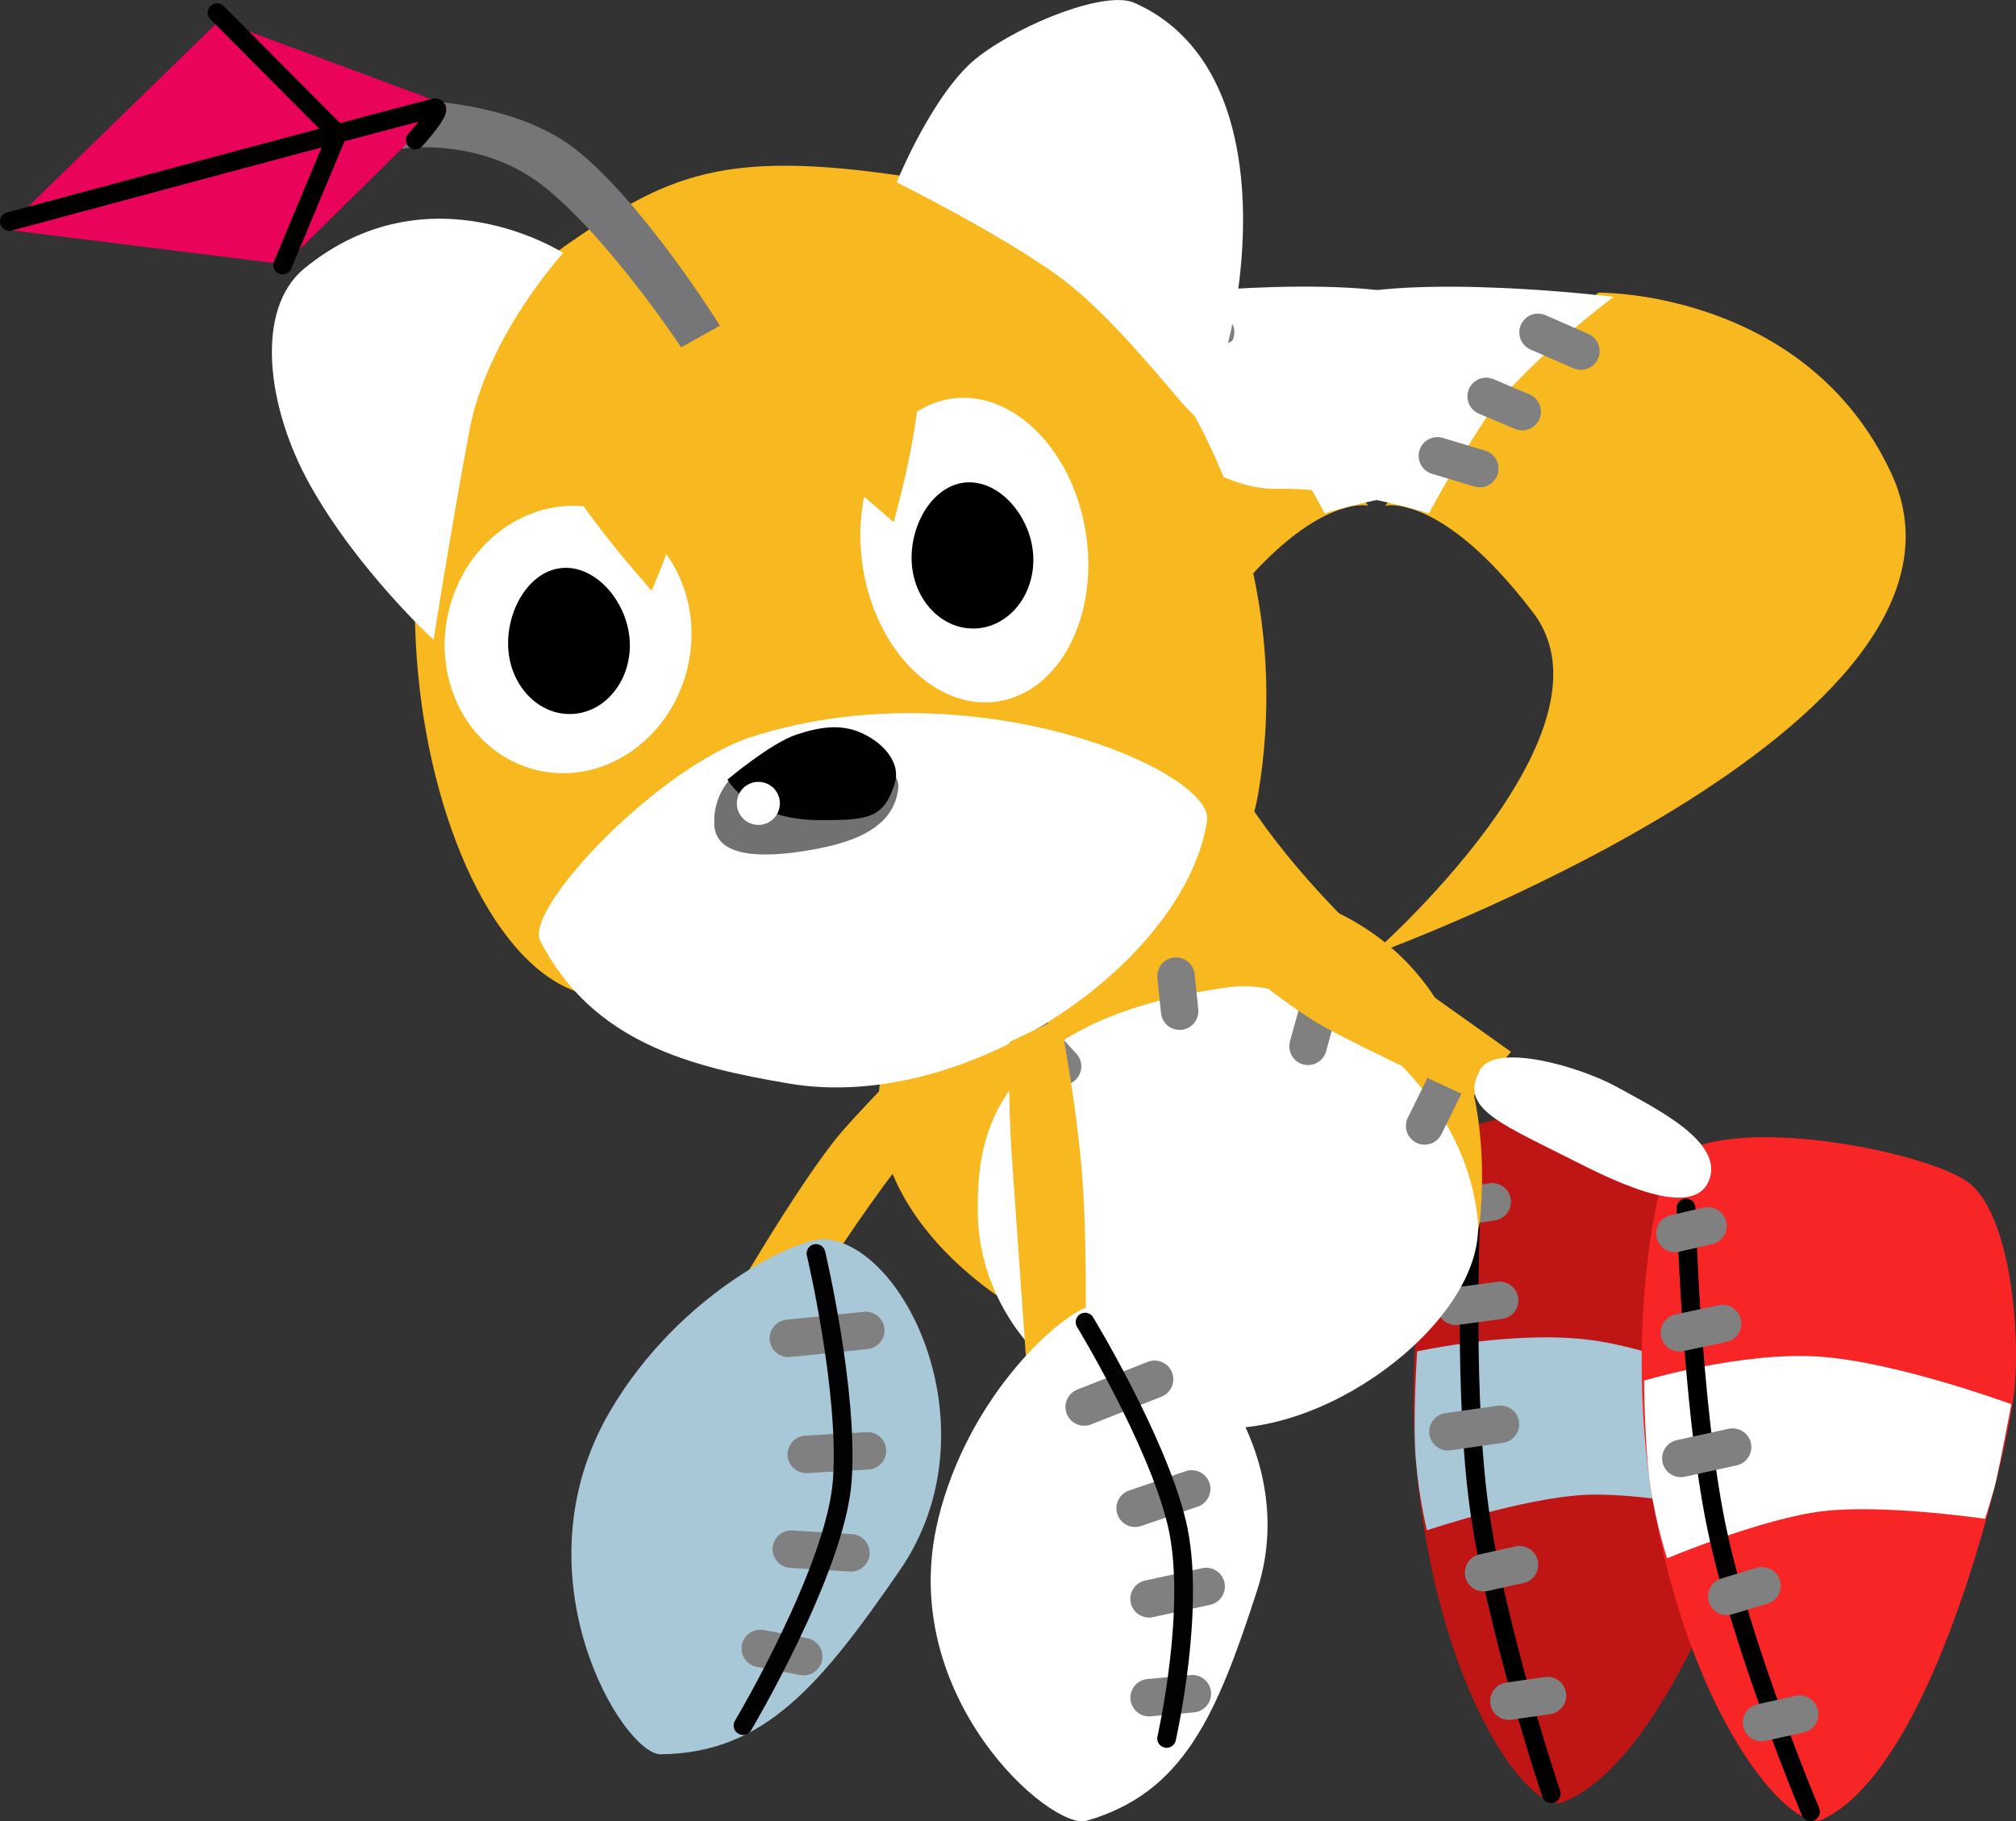 <svg version="1.1" xmlns="http://www.w3.org/2000/svg" xmlns:xlink="http://www.w3.org/1999/xlink" width="26.905" height="24.305" viewBox="0,0,26.905,24.305"><rect x="0" y="0" width="26.905" height="24.305" fill="#333333" stroke="none"/><g transform="translate(-224.688,-170.485)"><g data-paper-data="{&quot;isPaintingLayer&quot;:true}" fill-rule="nonzero" stroke-linejoin="miter" stroke-miterlimit="10" stroke-dasharray="" stroke-dashoffset="0" style="mix-blend-mode: normal"><g data-paper-data="{&quot;index&quot;:null}"><g stroke="none" stroke-width="0" stroke-linecap="butt"><path d="M241.815,175.76c0.333,0.536 1.136,1.473 1.136,1.473c0,0 -0.753,-0.181 -1.978,1.43c-1.225,1.611 2.167,4.57 2.167,4.57c0,0 -8.518,-3.069 -6.942,-6.438c1.142,-2.441 3.904,-2.405 3.904,-2.405z" fill="#f8b820"/><path d="M241.648,176.128c-0.466,-0.722 -1.746,-1.683 -1.746,-1.683c0,0 2.686,-0.328 3.815,0.038c1.128,0.366 2.761,1.387 2.761,1.387c0,0 -1.12,1.159 -2.069,1.137c-0.948,-0.022 -2.042,0.329 -2.042,0.329c0,0 -0.253,-0.487 -0.719,-1.209z" fill="#ffffff"/></g><path d="M241.688,176.738l0.566,-0.17" fill="none" stroke="#808080" stroke-width="0.5" stroke-linecap="round"/><path d="M241.603,175.775l-0.481,0.203" fill="none" stroke="#808080" stroke-width="0.5" stroke-linecap="round"/><path d="M240.911,174.92l-0.572,0.25" fill="none" stroke="#808080" stroke-width="0.5" stroke-linecap="round"/></g><g><path d="M235.745,187.381l-1.485,0.774c0,0 1.107,-1.943 1.696,-2.606c0.691,-0.779 2.444,-2.491 2.444,-2.491l0.522,0.571c0,0 -1.499,1.531 -2.066,2.2c-0.476,0.562 -1.112,1.551 -1.112,1.551z" fill="#f8b820" stroke="none" stroke-width="0" stroke-linecap="butt"/><g data-paper-data="{&quot;index&quot;:null}"><path d="M235.704,187.021c1.09,0.092 2.263,2.579 0.99,4.423c-1.051,1.522 -1.804,2.438 -3.187,2.451c-0.501,0.01 -1.966,-2.387 -0.674,-4.584c0.935,-1.59 2.515,-2.32 2.872,-2.29z" fill="#a8c8d8" stroke="none" stroke-width="0" stroke-linecap="butt"/><path d="M236.242,188.239l-1.033,0.106" fill="none" stroke="#808080" stroke-width="0.5" stroke-linecap="round"/><path d="M235.448,189.893l0.817,-0.047" fill="none" stroke="#808080" stroke-width="0.5" stroke-linecap="round"/><path d="M236.044,191.207l-0.795,-0.049" fill="none" stroke="#808080" stroke-width="0.5" stroke-linecap="round"/><path d="M234.835,192.483l0.579,0.109" fill="none" stroke="#808080" stroke-width="0.5" stroke-linecap="round"/><path d="M235.578,187.212c0,0 0.437,1.84 0.351,3.03c-0.087,1.19 -1.325,3.27 -1.325,3.27" fill="none" stroke="#020202" stroke-width="0.25" stroke-linecap="round"/></g></g><g><path d="M248.112,186.202c0.525,0.452 0.552,2.038 0.403,2.83c-0.149,0.792 -1.402,4.873 -2.956,5.497c-0.402,0.204 -1.603,-1.3 -1.94,-4.185c-0.271,-2.321 0.352,-4.577 0.571,-4.737c0.801,-0.588 3.396,0.143 3.922,0.595z" fill="#c01515" stroke="none" stroke-width="0" stroke-linecap="butt"/><path d="M248.001,190.695c0,0 -1.329,-0.298 -2.148,-0.262c-0.819,0.036 -2.121,0.473 -2.121,0.473c0,0 -0.104,-0.406 -0.149,-0.94c-0.045,-0.533 0.018,-1.447 0.018,-1.447c0,0 1.318,-0.291 2.344,-0.148c1.025,0.143 2.52,0.825 2.52,0.825c0,0 -0.212,0.786 -0.274,0.989c-0.063,0.203 -0.19,0.51 -0.19,0.51z" fill="#a8c8d8" stroke="none" stroke-width="0" stroke-linecap="butt"/><path d="M245.39,194.421c0,0 -0.764,-2.268 -0.974,-3.913c-0.21,-1.644 -0.087,-4.246 -0.087,-4.246" fill="none" stroke="#000000" stroke-width="0.25" stroke-linecap="round"/><path d="M244.603,186.523l-0.447,0.068" fill="none" stroke="#808080" stroke-width="0.5" stroke-linecap="round"/><path d="M244.117,187.917l0.585,-0.079" fill="none" stroke="#808080" stroke-width="0.5" stroke-linecap="round"/><path d="M244.967,191.366l-0.479,0.106" fill="none" stroke="#808080" stroke-width="0.5" stroke-linecap="round"/><path d="M244.825,193.186l0.516,-0.074" fill="none" stroke="#808080" stroke-width="0.5" stroke-linecap="round"/><path d="M244.713,189.491l-0.701,0.1" fill="none" stroke="#808080" stroke-width="0.5" stroke-linecap="round"/></g><path d="M241.195,184.932c0,0 -1.419,-0.646 -1.976,-0.959c-0.558,-0.314 -1.32,-0.973 -1.32,-0.973l1.467,-0.365c0,0 0.719,0.514 1.155,0.823c0.435,0.31 1.198,0.852 1.198,0.852z" fill="#f8b820" stroke="none" stroke-width="0" stroke-linecap="butt"/><path d="M243.139,184.783c0.498,0.277 1.44,0.73 1.221,1.251c-0.234,0.556 -1.403,-0.071 -1.912,-0.326c-0.95,-0.477 -1.41,-0.669 -1.14,-1.156c0.205,-0.369 1.333,-0.045 1.831,0.231z" fill="#ffffff" stroke="none" stroke-width="0" stroke-linecap="butt"/><g data-paper-data="{&quot;index&quot;:null}"><path d="M240.826,182.23c3.334,0.268 3.766,2.857 3.616,4.511c-0.162,1.778 -4.582,2.494 -6.633,0.898c-2.024,-1.575 -1.669,-3.566 -0.079,-4.634c1.067,-0.717 1.557,-0.898 3.097,-0.774z" fill="#f8b820" stroke="none" stroke-width="0" stroke-linecap="butt"/><path d="M241.097,183.658c1.155,-0.157 3.134,1.238 3.312,3.104c0.12,1.259 -1.896,2.871 -3.5,2.78c-2.143,-0.122 -3.176,-1.59 -3.172,-2.902c0.002,-0.772 0.016,-2.528 3.361,-2.982z" fill="#ffffff" stroke="none" stroke-width="0" stroke-linecap="butt"/><path d="M238.869,184.715l-0.383,-0.415" fill="none" stroke="#808080" stroke-width="0.5" stroke-linecap="round"/><path d="M240.431,183.979l-0.048,-0.468" fill="none" stroke="#808080" stroke-width="0.5" stroke-linecap="round"/><path d="M242.145,184.448l0.235,-0.857" fill="none" stroke="#808080" stroke-width="0.5" stroke-linecap="round"/><path d="M243.701,185.51l0.29,-0.588" fill="none" stroke="#808080" stroke-width="0.5" stroke-linecap="round"/></g><g data-paper-data="{&quot;index&quot;:null}"><g><path d="M250.957,186.264c0.557,0.412 0.701,1.992 0.612,2.792c-0.09,0.8 -1.037,4.963 -2.541,5.701c-0.385,0.233 -1.695,-1.178 -2.244,-4.03c-0.442,-2.295 0.012,-4.591 0.218,-4.767c0.755,-0.645 3.398,-0.108 3.955,0.303z" fill="#f72526" stroke="none" stroke-width="0" stroke-linecap="butt"/><path d="M251.179,190.753c0,0 -1.348,-0.199 -2.162,-0.102c-0.814,0.096 -2.08,0.629 -2.08,0.629c0,0 -0.134,-0.398 -0.218,-0.926c-0.084,-0.529 -0.089,-1.445 -0.089,-1.445c0,0 1.293,-0.388 2.326,-0.321c1.033,0.066 2.575,0.636 2.575,0.636c0,0 -0.153,0.8 -0.2,1.007c-0.048,0.207 -0.152,0.522 -0.152,0.522z" fill="#ffffff" stroke="none" stroke-width="0" stroke-linecap="butt"/><path d="M248.851,194.662c0,0 -0.93,-2.206 -1.261,-3.83c-0.331,-1.624 -0.401,-4.228 -0.401,-4.228" fill="none" stroke="#000000" stroke-width="0.25" stroke-linecap="round"/><path d="M247.482,186.844l-0.441,0.101" fill="none" stroke="#808080" stroke-width="0.5" stroke-linecap="round"/><path d="M247.678,188.148l-0.578,0.122" fill="none" stroke="#808080" stroke-width="0.5" stroke-linecap="round"/><path d="M247.733,191.788l0.47,-0.141" fill="none" stroke="#808080" stroke-width="0.5" stroke-linecap="round"/><path d="M248.197,193.472l0.509,-0.112" fill="none" stroke="#808080" stroke-width="0.5" stroke-linecap="round"/><path d="M247.811,189.796l-0.691,0.151" fill="none" stroke="#808080" stroke-width="0.5" stroke-linecap="round"/></g><path d="M244.329,185.143c0,0 -1.419,-0.646 -1.976,-0.959c-0.558,-0.314 -1.32,-0.973 -1.32,-0.973l1.467,-0.365c0,0 0.719,0.514 1.155,0.823c0.435,0.31 1.198,0.852 1.198,0.852z" fill="#f8b820" stroke="none" stroke-width="0" stroke-linecap="butt"/><path d="M246.272,184.993c0.498,0.277 1.44,0.73 1.221,1.251c-0.234,0.556 -1.403,-0.071 -1.912,-0.326c-0.95,-0.477 -1.41,-0.669 -1.14,-1.156c0.205,-0.369 1.333,-0.045 1.831,0.231z" fill="#ffffff" stroke="none" stroke-width="0" stroke-linecap="butt"/></g><g data-paper-data="{&quot;index&quot;:null}"><g stroke="none" stroke-width="0" stroke-linecap="butt"><path d="M246.022,174.39c0,0 2.762,-0.036 3.904,2.405c1.576,3.369 -6.942,6.438 -6.942,6.438c0,0 3.392,-2.959 2.167,-4.57c-1.225,-1.611 -1.978,-1.43 -1.978,-1.43c0,0 0.803,-0.937 1.136,-1.473z" fill="#f8b820"/><path d="M243.757,177.337c0,0 -1.094,-0.351 -2.042,-0.329c-0.948,0.022 -2.069,-1.137 -2.069,-1.137c0,0 1.632,-1.022 2.761,-1.387c1.128,-0.366 3.815,-0.038 3.815,-0.038c0,0 -1.28,0.961 -1.746,1.683c-0.466,0.722 -0.719,1.209 -0.719,1.209z" fill="#ffffff"/></g><path d="M244.437,176.738l-0.566,-0.17" fill="none" stroke="#808080" stroke-width="0.5" stroke-linecap="round"/><path d="M244.522,175.775l0.481,0.203" fill="none" stroke="#808080" stroke-width="0.5" stroke-linecap="round"/><path d="M245.214,174.92l0.572,0.25" fill="none" stroke="#808080" stroke-width="0.5" stroke-linecap="round"/></g><path d="M241.475,181.1c-0.489,2.864 -6.117,3.192 -8.9,2.67c-2.365,-0.443 -3.691,-7.692 -0.299,-10.036c1.317,-0.91 2.062,-1.254 4.447,-0.902c2.447,0.361 5.493,3.932 4.753,8.267z" fill="#f8b820" stroke="none" stroke-width="0" stroke-linecap="butt"/><path d="M240.798,181.433c-0.286,1.881 -3.19,3.915 -5.577,3.512c-1.297,-0.219 -2.622,-0.54 -3.325,-1.906c-0.215,-0.431 1.59,-2.332 2.844,-2.728c2.952,-0.931 6.156,0.475 6.057,1.121z" fill="#ffffff" stroke="none" stroke-width="0" stroke-linecap="butt"/><path d="M240.615,176.021c-0.224,-0.196 -1.038,-1.306 -1.83,-1.872c-0.792,-0.566 -2.13,-1.231 -2.13,-1.231c0,0 0.495,-1.227 1.098,-1.683c0.603,-0.456 1.699,-0.878 2.072,-0.713c2.475,1.094 1.107,5.777 0.79,5.5z" fill="#ffffff" stroke="none" stroke-width="0" stroke-linecap="butt"/><path d="M232.206,173.86c0,0 -1.016,1.101 -1.254,2.373c-0.238,1.272 -0.478,2.789 -0.478,2.789c0,0 -1.001,-0.914 -1.644,-2.057c-0.583,-1.036 -0.748,-2.351 -0.08,-2.898c1.662,-1.361 3.456,-0.206 3.456,-0.206z" fill="#ffffff" stroke="none" stroke-width="0" stroke-linecap="butt"/><g stroke="none" stroke-width="0" stroke-linecap="butt"><path d="M233.81,179.581c-0.322,0.935 -1.273,1.442 -2.124,1.131c-0.851,-0.31 -1.279,-1.32 -0.957,-2.255c0.322,-0.935 1.273,-1.442 2.124,-1.131c0.851,0.31 1.279,1.32 0.957,2.255z" fill="#ffffff"/><path d="M231.47,179.12c-0.022,-0.512 0.297,-1.038 0.745,-1.057c0.448,-0.019 0.856,0.476 0.878,0.988c0.022,0.512 -0.324,0.943 -0.772,0.962c-0.448,0.019 -0.829,-0.381 -0.851,-0.893z" fill="#000000"/></g><g stroke="none" stroke-width="0" stroke-linecap="butt"><path d="M239.178,177.589c0.177,1.115 -0.345,2.124 -1.166,2.255c-0.821,0.131 -1.631,-0.667 -1.808,-1.782c-0.177,-1.115 0.345,-2.124 1.166,-2.255c0.821,-0.131 1.631,0.667 1.808,1.782z" fill="#ffffff"/><path d="M236.855,177.979c-0.022,-0.512 0.297,-1.038 0.745,-1.057c0.448,-0.019 0.856,0.476 0.878,0.988c0.022,0.512 -0.324,0.943 -0.772,0.962c-0.448,0.019 -0.829,-0.381 -0.851,-0.893z" fill="#000000"/></g><path d="M236.615,177.452l-2.366,-2.033c0,0 -0.196,1.013 -0.365,1.59c-0.169,0.578 -0.499,1.359 -0.499,1.359c0,0 -1.124,-1.257 -1.222,-1.702c-0.122,-0.551 0.084,-1.584 0.084,-1.584l3.852,-0.874c0,0 0.749,0.462 0.843,1.26c0.068,0.575 -0.327,1.985 -0.327,1.985z" fill="#f8b820" stroke="none" stroke-width="0" stroke-linecap="butt"/><g stroke="none" stroke-width="0" stroke-linecap="butt"><path d="M235.595,180.494c0.552,0.103 1.124,0.171 1.08,0.522c-0.07,0.563 -0.688,0.735 -1.243,0.824c-0.774,0.125 -1.193,0.007 -1.211,-0.346c-0.039,-0.754 0.822,-1.103 1.374,-1z" fill="#71716f"/><path d="M235.644,181.43c-0.961,-0 -1.247,-0.542 -1.247,-0.542c0,0 0.578,-0.487 0.917,-0.599c0.339,-0.112 0.621,-0.148 0.905,-0.007c0.284,0.141 0.493,0.397 0.409,0.661c-0.145,0.46 -0.35,0.487 -0.984,0.487z" fill="#010101"/><path d="M235.091,181.259c-0.029,0.156 -0.179,0.259 -0.335,0.229c-0.156,-0.029 -0.259,-0.179 -0.229,-0.335c0.029,-0.156 0.179,-0.259 0.335,-0.229c0.156,0.029 0.259,0.179 0.229,0.335z" fill="#ffffff"/></g><g><path d="M239.134,186.223c0.074,1.015 0.036,2.607 0.036,2.607l-0.743,0.43c0,0 -0.173,-2.439 -0.235,-3.337c-0.058,-0.833 -0.03,-1.534 -0.03,-1.534l0.671,-0.319c0,0 0.226,1.138 0.301,2.152z" fill="#f8b820" stroke="none" stroke-width="0" stroke-linecap="butt"/><g><path d="M237.205,190.771c0.411,-1.7 1.682,-2.783 2.027,-2.85c1.053,-0.204 2.889,1.76 2.235,3.781c-0.54,1.668 -0.979,2.704 -2.276,3.08c-0.468,0.142 -2.553,-1.663 -1.985,-4.011z" fill="#ffffff" stroke="none" stroke-width="0" stroke-linecap="butt"/><path d="M240.097,188.891l-0.94,0.37" fill="none" stroke="#808080" stroke-width="0.5" stroke-linecap="round"/><path d="M239.837,190.612l0.755,-0.258" fill="none" stroke="#808080" stroke-width="0.5" stroke-linecap="round"/><path d="M240.023,191.821l0.762,-0.165" fill="none" stroke="#808080" stroke-width="0.5" stroke-linecap="round"/><path d="M240.024,193.14l0.577,-0.053" fill="none" stroke="#808080" stroke-width="0.5" stroke-linecap="round"/><path d="M239.169,188.128c0,0 0.954,1.566 1.223,2.676c0.269,1.11 -0.135,2.88 -0.135,2.88" fill="none" stroke="#020202" stroke-width="0.25" stroke-linecap="round"/></g></g><g data-paper-data="{&quot;index&quot;:null}"><path d="M233.779,175.12c0,0 -0.937,-1.416 -1.8,-2.121c-0.862,-0.705 -1.927,-0.529 -1.927,-0.529l-0.109,-0.653c0,0 1.549,-0.054 2.458,0.685c0.909,0.739 1.895,2.329 1.895,2.329z" fill="#767578" stroke="none" stroke-width="0" stroke-linecap="butt"/><path d="M228.483,174.012l-3.732,-0.465l2.865,-2.789l3.029,1.126z" fill="#ea035a" stroke="none" stroke-width="0" stroke-linecap="butt"/><path d="M224.813,173.441c0,0 4.931,-1.328 5.659,-1.513c0.185,-0.047 -0.242,0.425 -0.242,0.425" fill="none" stroke="#000000" stroke-width="0.25" stroke-linecap="round"/><path d="M227.585,170.654l1.607,1.616l-0.732,1.751" fill="none" stroke="#000000" stroke-width="0.25" stroke-linecap="round"/></g></g></g></svg>